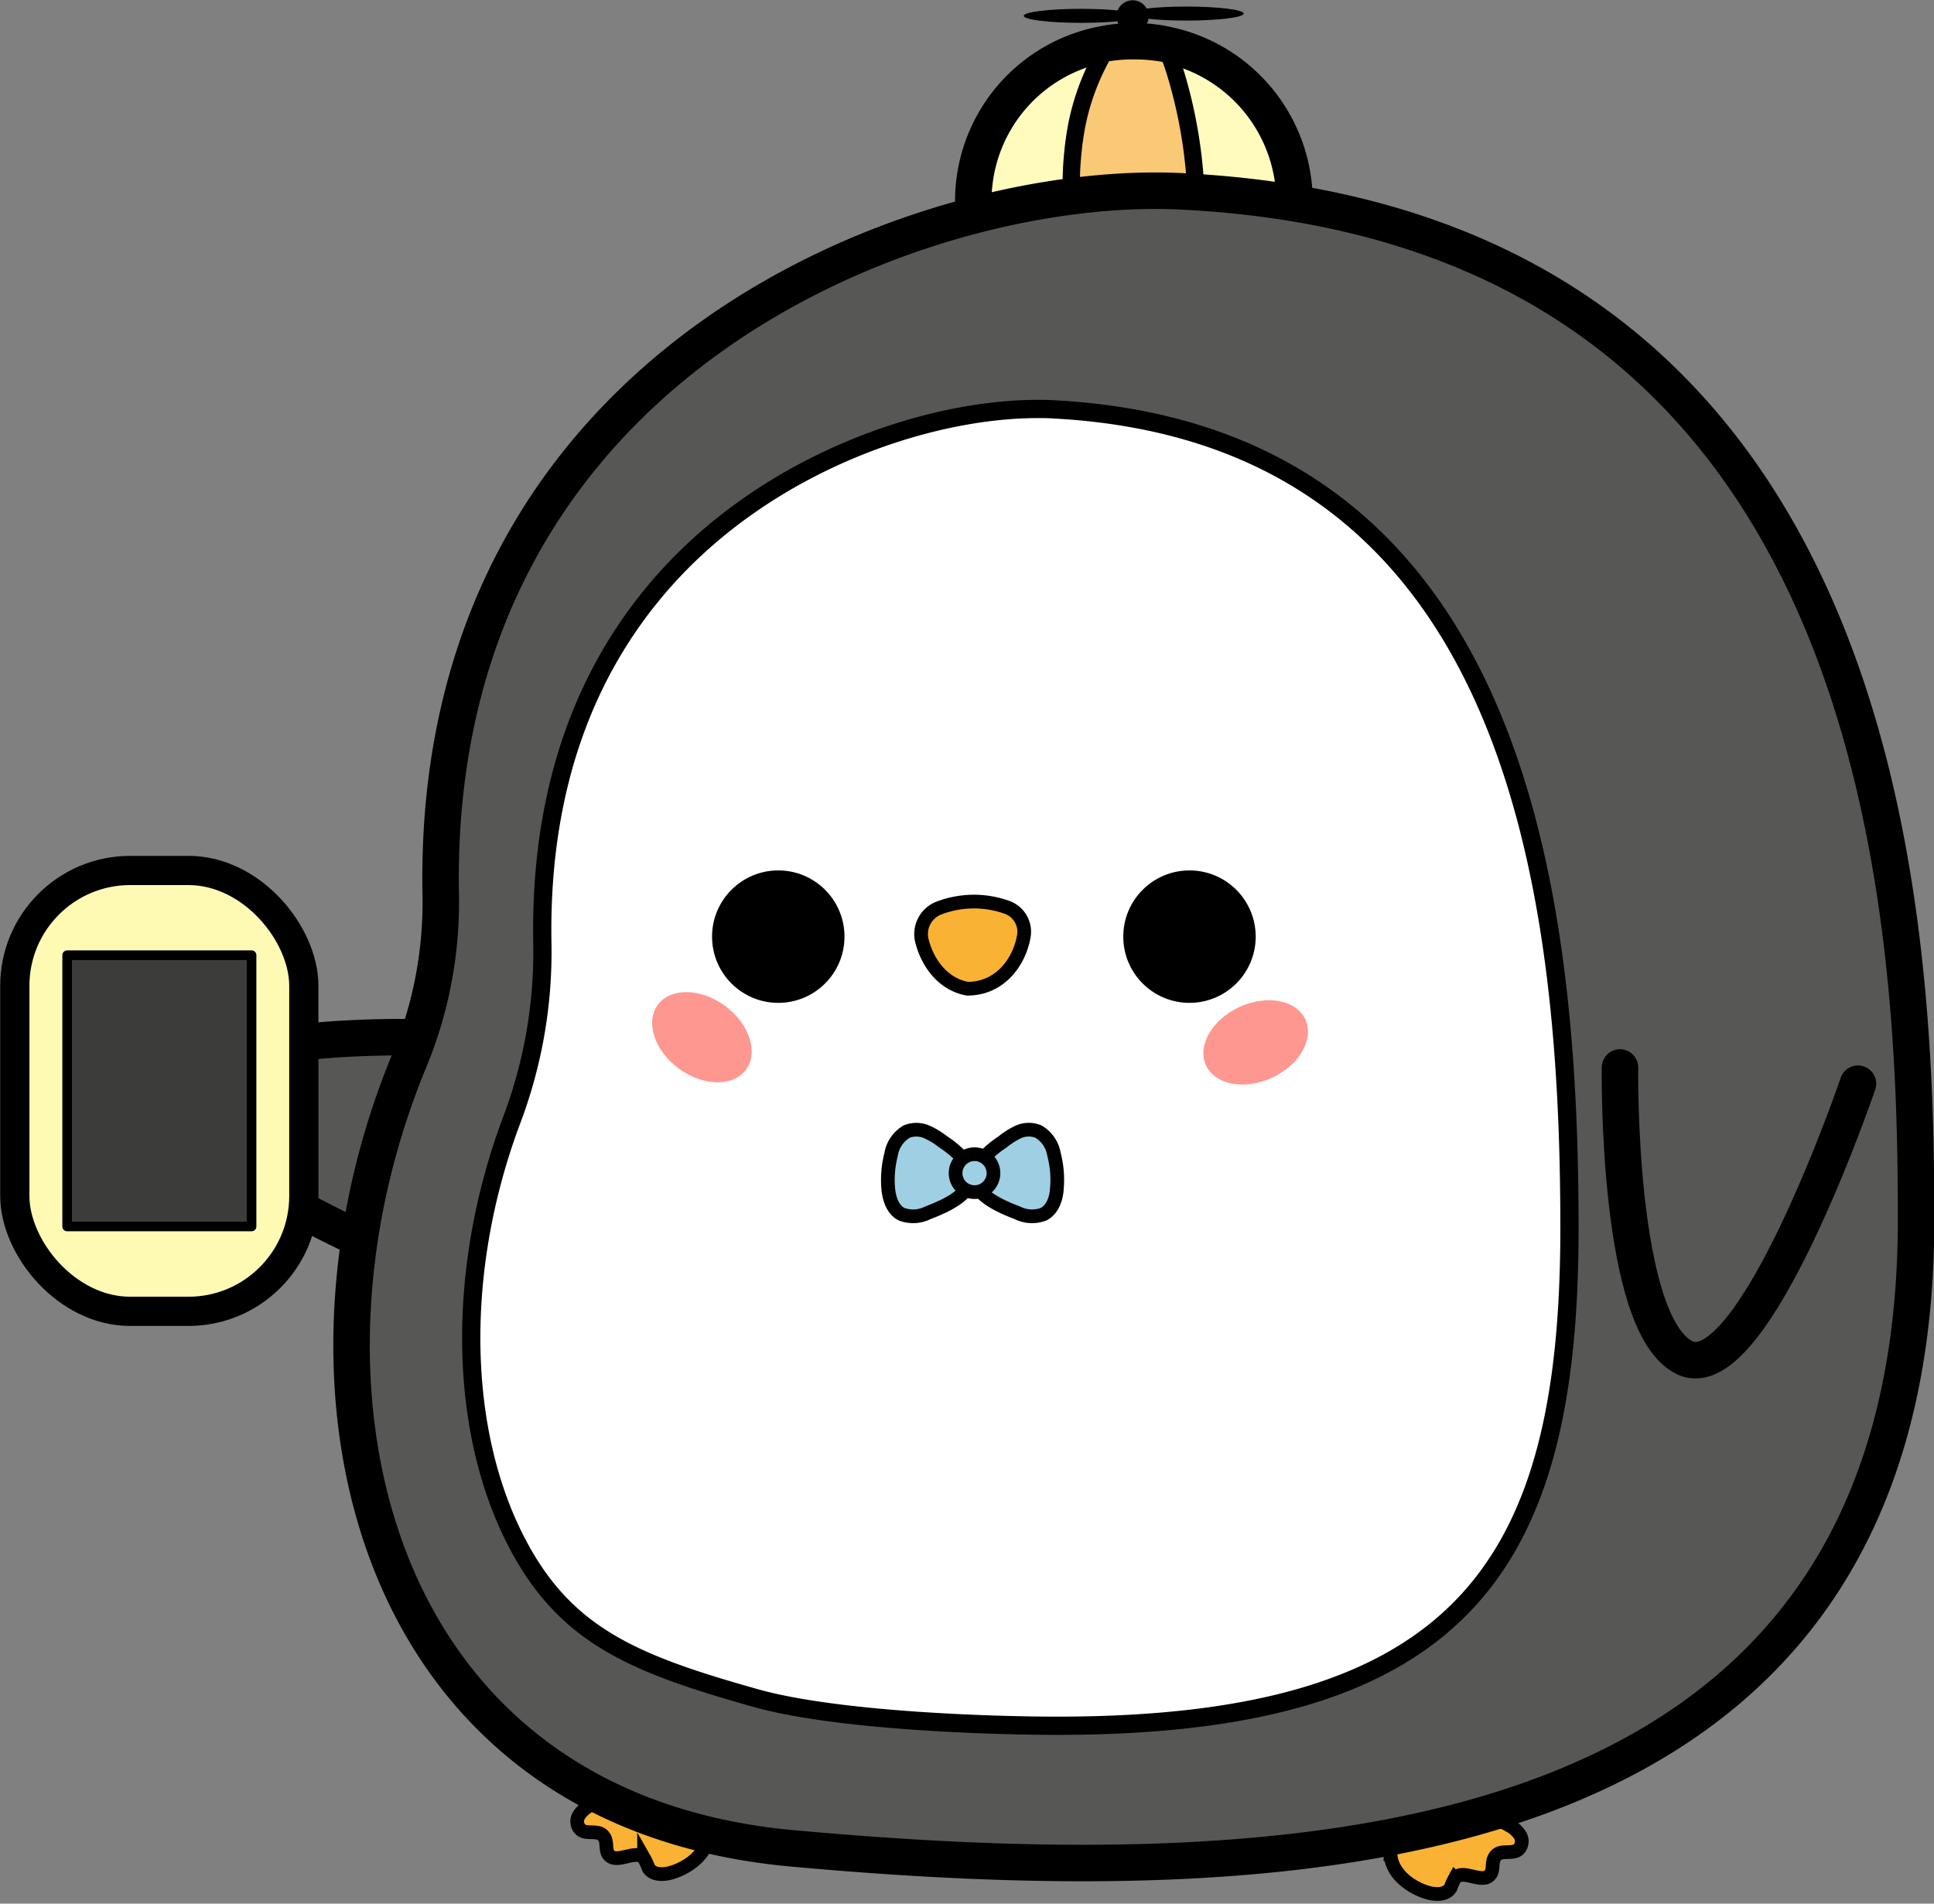 <?xml version="1.0" encoding="UTF-8"?><svg xmlns="http://www.w3.org/2000/svg" xmlns:xlink="http://www.w3.org/1999/xlink" data-name="Camada 1" height="293.2" preserveAspectRatio="xMidYMid meet" version="1.0" viewBox="92.6 108.4 297.9 293.2" width="297.9" zoomAndPan="magnify"><rect x="92.6" y="108.4" width="297.9" height="293.2" fill="#808080" stroke="none"/><g id="change1_1"><path d="M183.52,386.46a4.39,4.39,0,0,0-1.76,1.57,1.76,1.76,0,0,0,.29,2.18c.94.76,2.59,0,3.43.9s.23,2.22.93,3c1.25,1.45,4.17-1,5.4.51a9.21,9.21,0,0,1,.67,1.46c.69,1.18,2.42,1.11,3.73.68,2.71-.88,5.36-3,5.53-5.84a6.23,6.23,0,0,0-3.16-5.42C194.1,382.78,187.83,384,183.52,386.46Z" fill="#f9b233" stroke="#000" stroke-miterlimit="10" stroke-width="2.11"/></g><g id="change1_2"><path d="M325,389.52a4.32,4.32,0,0,1,1.76,1.57,1.79,1.79,0,0,1-.29,2.18c-.95.75-2.59,0-3.43.9s-.23,2.21-.94,3c-1.25,1.45-4.16-1-5.4.51a9.8,9.8,0,0,0-.66,1.47c-.7,1.18-2.43,1.1-3.73.68-2.71-.88-5.36-3-5.53-5.84A6.21,6.21,0,0,1,310,388.6C314.44,385.83,320.71,387,325,389.52Z" fill="#f9b233" stroke="#000" stroke-miterlimit="10" stroke-width="2.11"/></g><g id="change2_1"><path d="M292,139.48a27.25,27.25,0,0,1-.37,4.07H242.88a24.56,24.56,0,0,1,19.72-28.34,22.65,22.65,0,0,1,4.63-.45,23.17,23.17,0,0,1,5.45.62A24.72,24.72,0,0,1,292,139.48Z" fill="#fffbbd" stroke="#000" stroke-linecap="round" stroke-linejoin="round" stroke-width="5.62"/></g><g id="change3_1"><path d="M276.87,142.06h-19a50.27,50.27,0,0,1,.53-14.07,36.39,36.39,0,0,1,4.19-11.36,25,25,0,0,1,4.63-.41,25.5,25.5,0,0,1,5.45.56c.37,1,.7,1.91,1,2.89A74.49,74.49,0,0,1,276.87,142.06Z" fill="#f9c975" stroke="#000" stroke-linecap="round" stroke-linejoin="round" stroke-width="2.66"/></g><g id="change4_1"><circle cx="267.06" cy="110.91" r="2.47"/></g><g id="change4_2"><ellipse cx="259.14" cy="110.84" rx="8.85" ry="1.08"/></g><g id="change4_3"><ellipse cx="275.32" cy="110.49" rx="8.85" ry="1.08"/></g><g id="change5_1"><path d="M165.19,268.39s-39.65-2.46-45.15,7.84,40.9,28.66,40.9,28.66" fill="#575756" stroke="#000" stroke-linecap="round" stroke-linejoin="round" stroke-width="5.62"/></g><g id="change5_2"><path d="M387.74,296.31c0,99.26-93.7,104-173.14,96.77-64.88-5.91-80-70.36-59-121.22a63.64,63.64,0,0,0,4.89-25.51c-1.68-82.68,74.32-110.45,114.08-108.48C383.79,143.27,387.74,249.45,387.74,296.31Z" fill="#575756" stroke="#000" stroke-linecap="round" stroke-linejoin="round" stroke-width="5.62"/></g><g id="change6_1"><path d="M255.46,374.2c-10.31,0-34-.76-46.48-4.27-18.27-5.14-28.76-9.36-36.21-22.89-9.6-17.43-10.12-42.76-1.36-66.1a73.17,73.17,0,0,0,4.73-27.2c-.42-22.65,5.91-41.48,18.83-56,16.22-18.2,40.55-26.35,57.46-26.35.9,0,1.78,0,2.63.07,71.07,3.86,79.29,73.83,79.29,126.13C334.35,349,318.27,374.2,255.46,374.2Z" fill="#fff" stroke="#000" stroke-linecap="round" stroke-linejoin="round" stroke-width="2.81"/></g><g id="change5_3"><path d="M342.13,272.81s-.56,39.72,10,44.72,26.66-42.22,26.66-42.22" fill="#575756" stroke="#000" stroke-linecap="round" stroke-linejoin="round" stroke-width="5.62"/></g><g id="change4_4"><circle cx="212.48" cy="252.66" r="10.2"/></g><g id="change4_5"><circle cx="275.82" cy="252.66" r="10.2"/></g><g id="change1_3"><path d="M247.75,248.16a15.11,15.11,0,0,0-10.66.15,4.29,4.29,0,0,0-2.48,5c.75,3,2.94,6.62,7,7.37,5.05,0,8-4.14,8.69-8.06A4,4,0,0,0,247.75,248.16Z" fill="#f9b233" stroke="#000" stroke-miterlimit="10" stroke-width="2.11"/></g><g id="change7_1"><ellipse cx="286.01" cy="268.96" fill="#ff9791" rx="8.43" ry="6" transform="rotate(-24.78 285.986 268.94)"/></g><g id="change7_2"><ellipse cx="200.72" cy="268.13" fill="#ff9791" rx="6" ry="8.43" transform="rotate(-53.77 200.74 268.142)"/></g><g id="change8_1"><path d="M235.53,295.19a5.07,5.07,0,0,1-4.06.22c-1.44-.74-1.95-2.54-2.07-4.15a15.68,15.68,0,0,1,.46-5.06,5,5,0,0,1,2.39-3.51,4,4,0,0,1,3,0,11.82,11.82,0,0,1,2.62,1.57,16,16,0,0,1,3,2.52C244.55,291.21,239.33,293.74,235.53,295.19Z" fill="#9fcfe3" stroke="#000" stroke-miterlimit="10" stroke-width="2.11"/></g><g id="change8_2"><path d="M249.29,295.19a5.06,5.06,0,0,0,4.06.22c1.43-.74,2-2.54,2.06-4.15a15.41,15.41,0,0,0-.46-5.06,5,5,0,0,0-2.39-3.51,3.94,3.94,0,0,0-3,0A11.89,11.89,0,0,0,247,284.3a16.24,16.24,0,0,0-3,2.52C240.26,291.21,245.49,293.74,249.29,295.19Z" fill="#9fcfe3" stroke="#000" stroke-miterlimit="10" stroke-width="2.11"/></g><g id="change8_3"><circle cx="242.71" cy="289.09" fill="#9fcfe3" r="2.92" stroke="#000" stroke-miterlimit="10" stroke-width="2.11"/></g><g id="change9_1"><rect fill="#fffab3" height="67.9" rx="17.77" stroke="#000" stroke-linecap="round" stroke-linejoin="round" stroke-width="4.5" width="44.52" x="94.88" y="242.47"/></g><g id="change10_1"><path d="M102.94 255.52H131.35V297.3H102.94z" fill="#3c3c3b" stroke="#000" stroke-linecap="round" stroke-linejoin="round" stroke-width="1.48"/></g></svg>